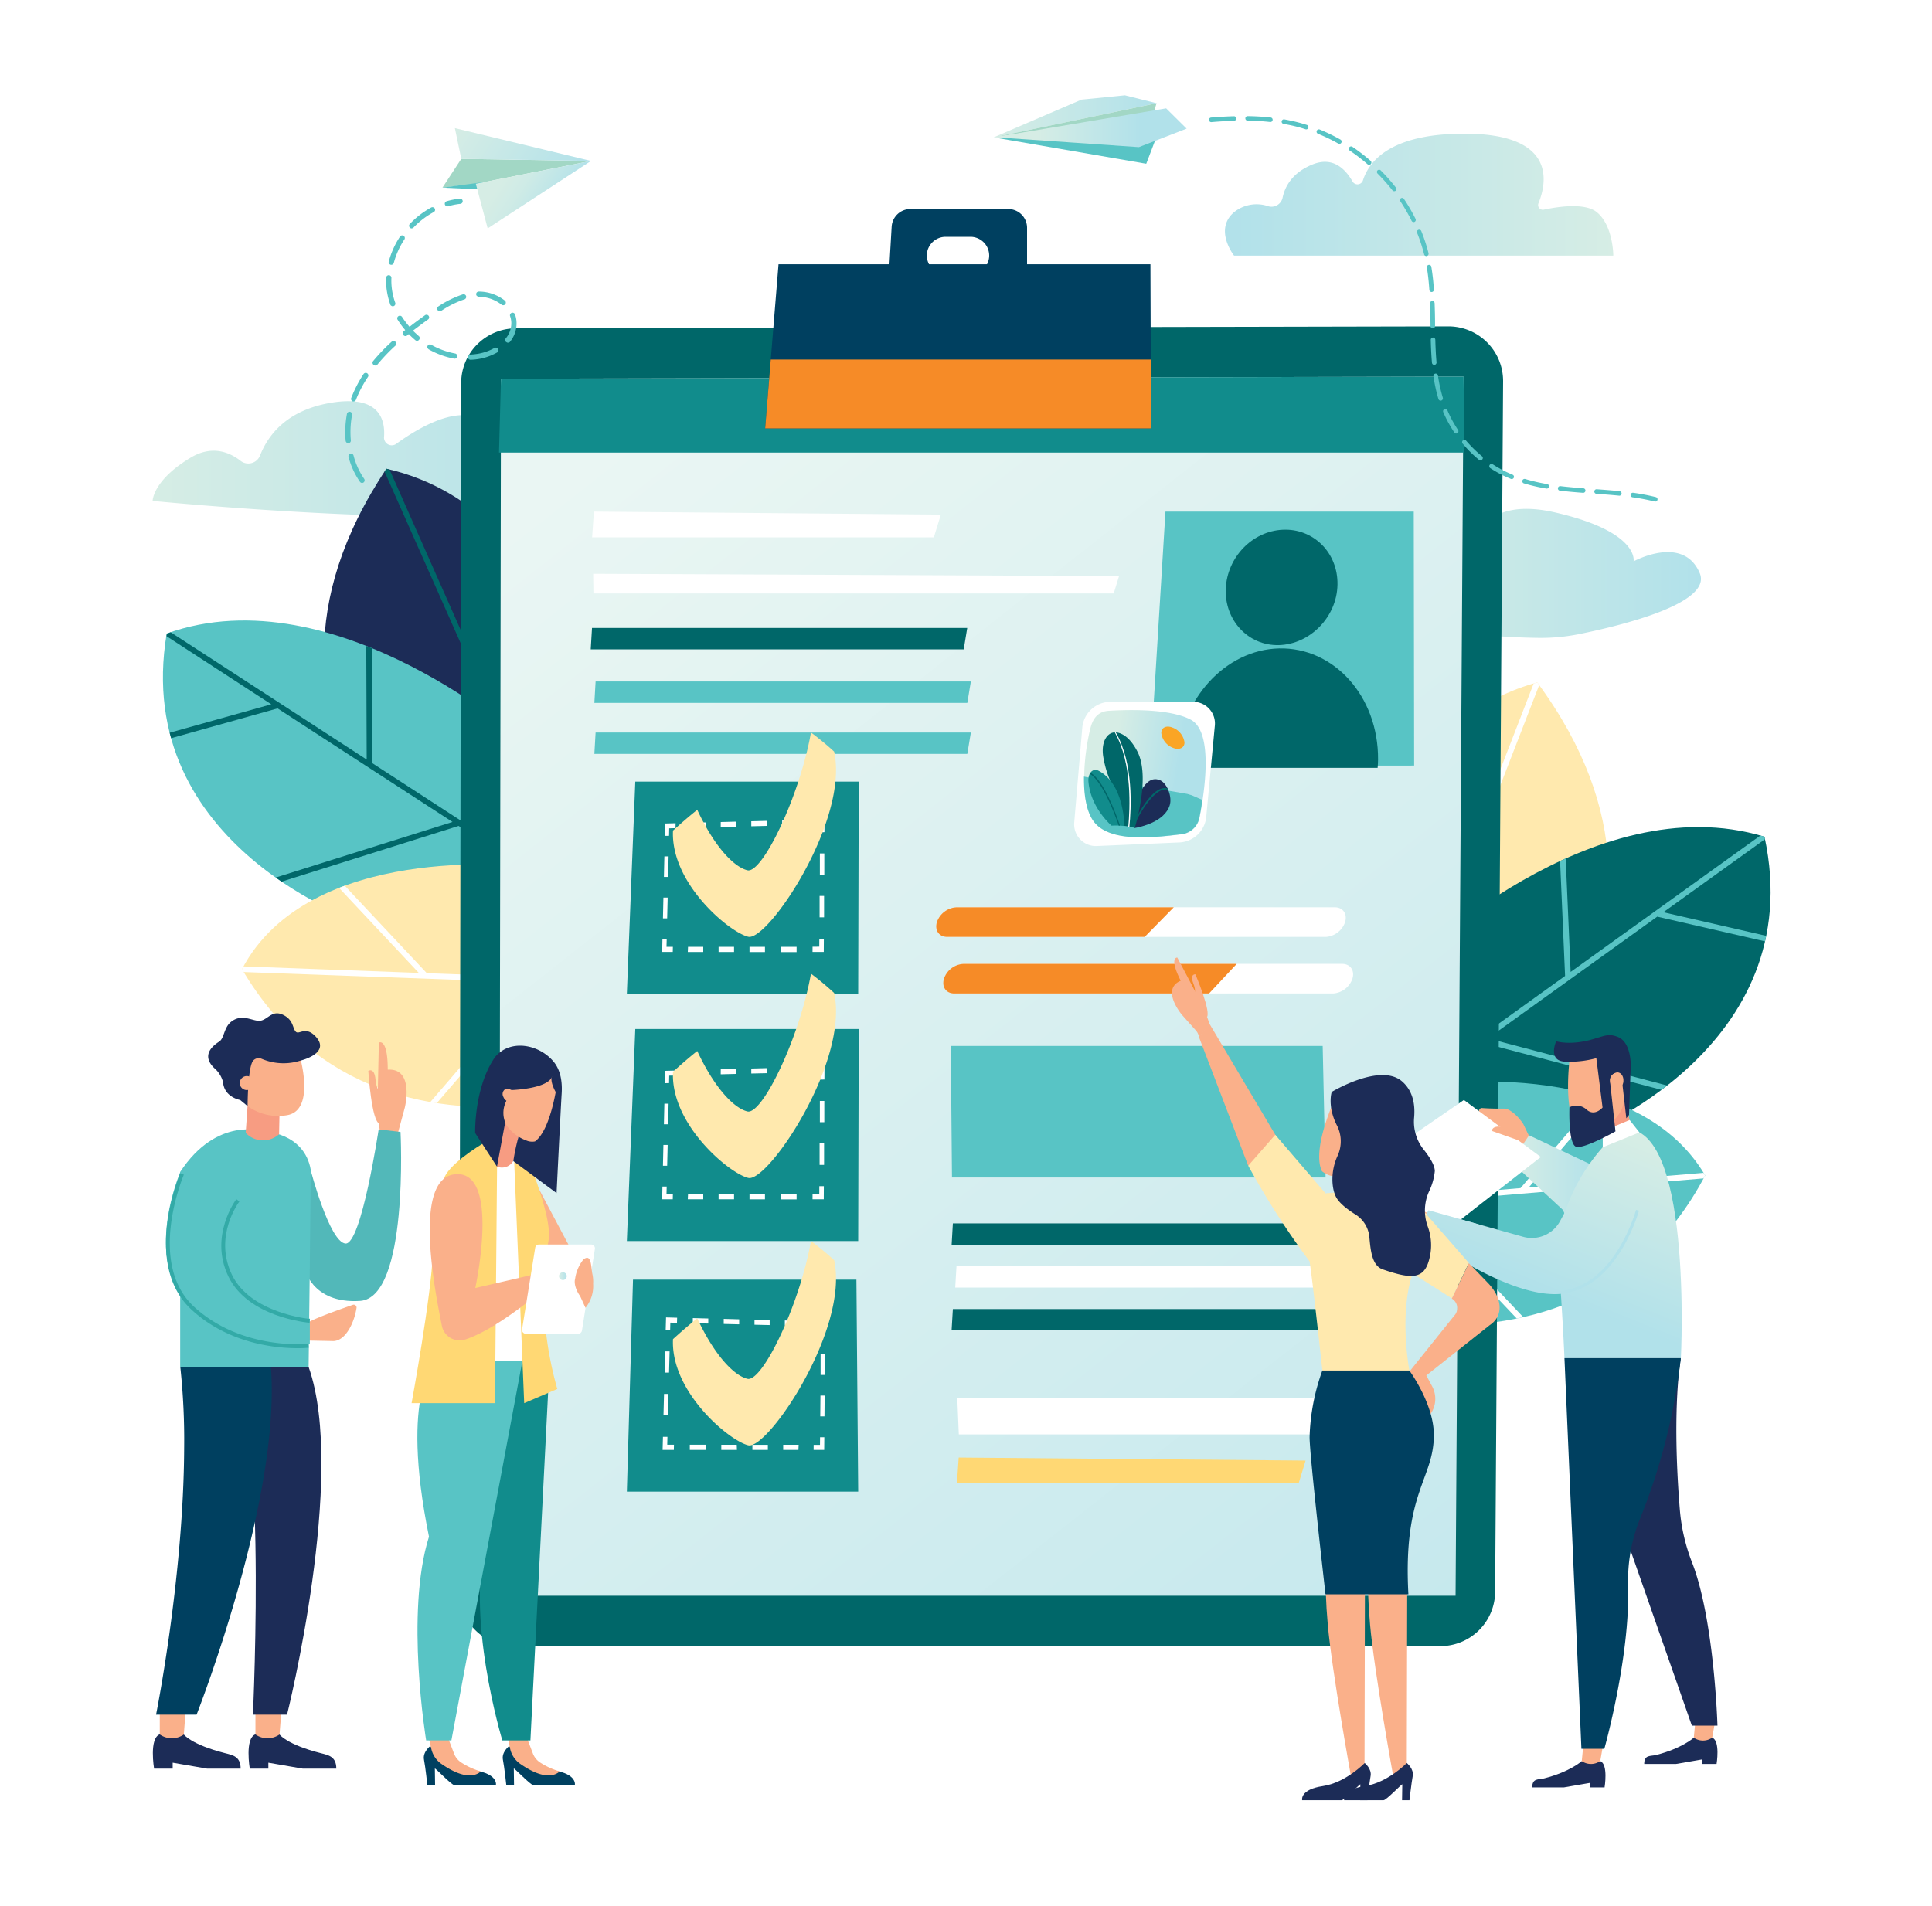 <svg xmlns="http://www.w3.org/2000/svg" xmlns:xlink="http://www.w3.org/1999/xlink" viewBox="0 0 500 493.33"><defs><style>.cls-1{isolation:isolate;}.cls-2{fill:#fff;}.cls-3{fill:url(#_ÂÁ_Ï_ÌÌ_È_ËÂÌÚ_3);}.cls-4{fill:url(#_ÂÁ_Ï_ÌÌ_È_ËÂÌÚ_3-2);}.cls-5{fill:#1c2c57;}.cls-6{fill:#006769;}.cls-7{fill:#58c4c5;}.cls-8{fill:#ffe9ae;}.cls-9{fill:url(#_ÂÁ_Ï_ÌÌ_È_ËÂÌÚ_7);}.cls-10{fill:#118c8c;}.cls-11{fill:none;}.cls-12{fill:#ffd874;}.cls-13{fill:url(#_ÂÁ_Ï_ÌÌ_È_ËÂÌÚ_17);}.cls-14{fill:#faa525;}.cls-15{fill:#f68b27;}.cls-16{fill:#004060;}.cls-17{fill:#fab08a;}.cls-18{fill:#52b8b9;}.cls-19{fill:#f79c82;}.cls-20{fill:#33aaa7;}.cls-21{fill:url(#_ÂÁ_Ï_ÌÌ_È_ËÂÌÚ_3-3);}.cls-22{fill:url(#_ÂÁ_Ï_ÌÌ_È_ËÂÌÚ_3-4);}.cls-23{fill:url(#_ÂÁ_Ï_ÌÌ_È_ËÂÌÚ_3-5);}.cls-24{fill:url(#_ÂÁ_Ï_ÌÌ_È_ËÂÌÚ_3-6);}.cls-25{mix-blend-mode:multiply;}.cls-26{fill:#b1e1ea;}.cls-27{fill:url(#_ÂÁ_Ï_ÌÌ_È_ËÂÌÚ_3-7);}.cls-28{fill:#a2d7c5;}.cls-29{fill:url(#_ÂÁ_Ï_ÌÌ_È_ËÂÌÚ_3-8);}.cls-30{fill:url(#_ÂÁ_Ï_ÌÌ_È_ËÂÌÚ_14);}.cls-31{fill:url(#_ÂÁ_Ï_ÌÌ_È_ËÂÌÚ_3-9);}.cls-32{fill:url(#_ÂÁ_Ï_ÌÌ_È_ËÂÌÚ_17-2);}.cls-33{fill:url(#_ÂÁ_Ï_ÌÌ_È_ËÂÌÚ_3-10);}</style><linearGradient id="_ÂÁ_Ï_ÌÌ_È_ËÂÌÚ_3" x1="357.31" y1="148.4" x2="440.21" y2="148.4" gradientUnits="userSpaceOnUse"><stop offset="0" stop-color="#d6ede5"/><stop offset="1" stop-color="#b1e1ea"/></linearGradient><linearGradient id="_ÂÁ_Ï_ÌÌ_È_ËÂÌÚ_3-2" x1="-31.86" y1="118.8" x2="89.19" y2="118.8" gradientTransform="translate(71.36)" xlink:href="#_ÂÁ_Ï_ÌÌ_È_ËÂÌÚ_3"/><linearGradient id="_ÂÁ_Ï_ÌÌ_È_ËÂÌÚ_7" x1="148.85" y1="121.75" x2="511.51" y2="582.53" gradientUnits="userSpaceOnUse"><stop offset="0" stop-color="#eaf6f3"/><stop offset="1" stop-color="#b1e1ea"/></linearGradient><linearGradient id="_ÂÁ_Ï_ÌÌ_È_ËÂÌÚ_17" x1="39.04" y1="146.28" x2="70.8" y2="146.28" gradientTransform="matrix(1.03, -0.15, -0.15, 0.99, 261.83, 63.58)" gradientUnits="userSpaceOnUse"><stop offset="0.22" stop-color="#d6ede5"/><stop offset="0.76" stop-color="#b1e1ea"/></linearGradient><linearGradient id="_ÂÁ_Ï_ÌÌ_È_ËÂÌÚ_3-3" x1="391.1" y1="305.19" x2="413.97" y2="305.19" xlink:href="#_ÂÁ_Ï_ÌÌ_È_ËÂÌÚ_3"/><linearGradient id="_ÂÁ_Ï_ÌÌ_È_ËÂÌÚ_3-4" x1="433.37" y1="299.18" x2="416.56" y2="341.22" xlink:href="#_ÂÁ_Ï_ÌÌ_È_ËÂÌÚ_3"/><linearGradient id="_ÂÁ_Ï_ÌÌ_È_ËÂÌÚ_3-5" x1="406.5" y1="288.43" x2="389.69" y2="330.48" xlink:href="#_ÂÁ_Ï_ÌÌ_È_ËÂÌÚ_3"/><linearGradient id="_ÂÁ_Ï_ÌÌ_È_ËÂÌÚ_3-6" x1="390.92" y1="282.21" x2="374.11" y2="324.25" xlink:href="#_ÂÁ_Ï_ÌÌ_È_ËÂÌÚ_3"/><linearGradient id="_ÂÁ_Ï_ÌÌ_È_ËÂÌÚ_3-7" x1="223.5" y1="50.39" x2="324.01" y2="50.39" gradientTransform="matrix(-1, 0, 0, 1, 641.02, 0)" xlink:href="#_ÂÁ_Ï_ÌÌ_È_ËÂÌÚ_3"/><linearGradient id="_ÂÁ_Ï_ÌÌ_È_ËÂÌÚ_3-8" x1="62.87" y1="50.18" x2="96.98" y2="50.18" gradientTransform="translate(94.38 -45.96) rotate(33.22)" xlink:href="#_ÂÁ_Ï_ÌÌ_È_ËÂÌÚ_3"/><linearGradient id="_ÂÁ_Ï_ÌÌ_È_ËÂÌÚ_14" x1="75.29" y1="55.84" x2="96.98" y2="55.84" gradientTransform="translate(94.38 -45.96) rotate(33.22)" gradientUnits="userSpaceOnUse"><stop offset="0.24" stop-color="#d6ede5"/><stop offset="0.48" stop-color="#cfebe6"/><stop offset="0.82" stop-color="#bde5e8"/><stop offset="1" stop-color="#b1e1ea"/></linearGradient><linearGradient id="_ÂÁ_Ï_ÌÌ_È_ËÂÌÚ_3-9" x1="257.15" y1="30.12" x2="299.32" y2="30.12" xlink:href="#_ÂÁ_Ï_ÌÌ_È_ËÂÌÚ_3"/><linearGradient id="_ÂÁ_Ï_ÌÌ_È_ËÂÌÚ_17-2" x1="257.42" y1="33.07" x2="307.1" y2="33.07" gradientTransform="matrix(1, 0, 0, 1, 0, 0)" xlink:href="#_ÂÁ_Ï_ÌÌ_È_ËÂÌÚ_17"/><linearGradient id="_ÂÁ_Ï_ÌÌ_È_ËÂÌÚ_3-10" x1="652.07" y1="330.35" x2="654.13" y2="330.35" gradientTransform="translate(-507.4)" xlink:href="#_ÂÁ_Ï_ÌÌ_È_ËÂÌÚ_3"/></defs><g class="cls-1"><g id="_ÎÓÈ_1" data-name="—ÎÓÈ_1"><rect class="cls-2" width="500" height="493.33"/><path class="cls-3" d="M357.51,150.13c-3,13.14,28,14.83,40.73,15a50.41,50.41,0,0,0,10.54-1c10.79-2.19,34.43-7.94,31.11-15.76-4.27-10.09-17.12-3.05-17.12-3.05s1.61-7.62-20.25-12.65-21.77,11.73-21.77,11.73S361.31,133.62,357.51,150.13Z"/><path class="cls-4" d="M39.5,129.67s85.91,8.51,113.94.92c5.34-1.45,8.58-7.31,6.44-12.4-1.14-2.71-3.7-5-9.38-6.61-6.61-1.86-12.36,1.46-16,4.56a2.79,2.79,0,0,1-4.46-1.4c-.78-2.48-2.65-5.16-6.91-6.71-6.3-2.29-15.23,3-20.49,6.8A2,2,0,0,1,99.4,113c.3-4.73-1.55-10.7-13.53-8.77S69.23,113,67.3,117.91a3.25,3.25,0,0,1-5,1.41c-2.93-2.3-7.45-4.14-12.93-.87C39.5,124.35,39.5,129.67,39.5,129.67Z"/><path class="cls-5" d="M158.44,197.55S147.54,132,100,121.34c-46.5,69.74,22.2,115.29,22.2,115.29Z"/><path class="cls-6" d="M100,121.34l-.48.73,31.75,71.62L84.59,179.27c.08.54.16,1.08.25,1.61l47.21,14.58,9.16,20.67,1.08-1.16L124,173.77h0l15.16-23.93c-.3-.43-.6-.87-.91-1.3l-15,23.62-22.43-50.6-.89-.22Z"/><path class="cls-7" d="M136.42,192.56S87.06,148.29,43.14,164C33.86,219.37,94,239.09,94,239.09l57.81-4.48Z"/><path class="cls-6" d="M94.79,167.22l.11,29.4L44.18,163.68l-1,.35c0,.22-.07.43-.1.65L70.2,182.32l-26.3,7.36c.06.26.13.5.2.75l.19.66,27.55-7.71,45.27,29.4L71.35,227.17l1.52,1.06,45.82-14.42,32.15,20.88,1-.08-.5-1.35L96.37,197.57l-.12-29.77Z"/><path class="cls-8" d="M134.89,224.25s-55-6.27-72.27,26.63c38.52,65.4,124.42,21,124.42,21Z"/><path class="cls-2" d="M62.62,250.88l.45.75,74.9,2.73-26.61,30.93,1.68.27,26.8-31.13,29.25,1.07L167.42,254l-56.95-2.07L89.23,229.29l-1.48.56,20.64,22L63,250.17l-.39.71Z"/><path class="cls-8" d="M343.05,255.54s7.79-66,54.78-78.89c49.75,67.46-16.72,116.21-16.72,116.21Z"/><path class="cls-2" d="M397.83,176.65l.51.71L370,250.4,416,233.79c0,.54-.11,1.08-.18,1.61l-46.46,16.81-8.18,21.07L360,272.17l16.29-42h0L360,207l.84-1.34,16.07,22.89,20-51.61.89-.26Z"/><path class="cls-6" d="M364.82,249.51S412,203,456.65,216.6C468.53,271.44,409.38,294,409.38,294l-57.95-1.73Z"/><path class="cls-7" d="M405.2,222.23l1.28,29.37,49.1-35.3,1.07.3.12.65-26.3,18.9,26.63,6.11c-.06.26-.11.51-.17.76l-.15.67-27.89-6.4L385.07,268.8,431.45,281c-.49.38-1,.76-1.47,1.12L383.53,269.9l-31.12,22.37-1,0,.43-1.38,53.2-38.25-1.29-29.74Z"/><path class="cls-7" d="M367.84,281.09s54.63-8.86,73.46,23.19C405.92,371.43,318,331.16,318,331.16Z"/><path class="cls-2" d="M441.3,304.28l-.42.77-74.68,6.27,28,29.63-1.67.36-28.24-29.83-29.17,2.45,1.59-1.6,56.8-4.77L413.69,284l1.51.49-19.58,22.92,45.25-3.8c.14.23.29.46.43.7Z"/><path class="cls-6" d="M119.35,99.13l-.5,312.81A14.16,14.16,0,0,0,133,426.12H372.78a14.16,14.16,0,0,0,14.16-14.06L389,98.74A14.15,14.15,0,0,0,374.8,84.49L133.48,85A14.17,14.17,0,0,0,119.35,99.13Z"/><polygon class="cls-9" points="129.65 98.03 129.14 413.08 376.7 413.08 378.77 97.5 129.65 98.03"/><polygon class="cls-10" points="129.65 98.03 129.14 117.16 378.94 117.16 378.77 97.5 129.65 98.03"/><line class="cls-11" x1="144.8" y1="102.3" x2="144.8" y2="102.3"/><line class="cls-11" x1="141.65" y1="112.54" x2="143.23" y2="112.54"/><polygon class="cls-2" points="153.7 132.44 153.24 139.1 241.68 139.1 243.49 133.22 153.7 132.44"/><polygon class="cls-12" points="248.11 377.31 247.65 383.97 336.09 383.97 337.89 378.09 248.11 377.31"/><polygon class="cls-2" points="153.51 148.54 153.58 153.62 288.23 153.62 289.61 149.13 153.51 148.54"/><polygon class="cls-7" points="246.06 270.76 246.37 304.81 343.06 304.81 342.31 270.76 246.06 270.76"/><polygon class="cls-6" points="246.6 316.69 343.72 316.69 342.81 322.23 246.28 322.23 246.6 316.69"/><polygon class="cls-2" points="247.54 327.77 344.65 327.77 343.74 333.31 247.21 333.31 247.54 327.77"/><polygon class="cls-6" points="153.21 162.56 250.32 162.56 249.41 168.1 152.88 168.1 153.21 162.56"/><polygon class="cls-7" points="154.14 176.41 251.26 176.41 250.34 181.96 153.82 181.96 154.14 176.41"/><polygon class="cls-7" points="154.14 189.62 251.26 189.62 250.34 195.16 153.82 195.16 154.14 189.62"/><polygon class="cls-6" points="246.6 338.86 343.71 338.86 342.8 344.4 246.27 344.4 246.6 338.86"/><polygon class="cls-10" points="222.24 266.37 222.1 321.26 162.23 321.26 164.41 266.37 222.24 266.37"/><polygon class="cls-2" points="171.37 310.45 174.11 310.45 174.14 309.13 172.49 309.14 172.54 307.16 171.44 307.16 171.37 310.45"/><path class="cls-2" d="M178.06,309.13H182l0,1.32H178Zm7.91,0h4l0,1.33h-4Zm8,0h4l0,1.34h-4Zm8.1,0h4.09v1.35h-4.09Z"/><polygon class="cls-2" points="210.28 310.45 213.19 310.45 213.21 307.06 212.04 307.06 212.03 309.1 210.29 309.1 210.28 310.45"/><path class="cls-2" d="M212.11,296h1.16l0,5.55h-1.16Zm.07-11,1.15,0,0,5.5h-1.15Z"/><polygon class="cls-2" points="212.21 279.48 213.36 279.45 213.38 276.15 210.51 276.22 210.5 277.54 212.22 277.5 212.21 279.48"/><path class="cls-2" d="M178.72,277l3.89-.1,0,1.29-3.9.1Zm7.81-.2,3.93-.1,0,1.3-3.94.1Zm7.9-.2,4-.1v1.31l-4,.09Zm8-.2,4-.11v1.32l-4,.1Z"/><polygon class="cls-2" points="172.07 280.4 173.15 280.38 173.19 278.45 174.82 278.41 174.85 277.13 172.14 277.2 172.07 280.4"/><path class="cls-2" d="M171.69,296.39l1.1,0-.13,5.38h-1.09Zm.25-10.68,1.09,0-.12,5.33h-1.09Z"/><polygon class="cls-10" points="222.24 202.34 222.1 257.23 162.23 257.23 164.41 202.34 222.24 202.34"/><polygon class="cls-2" points="171.37 246.43 174.11 246.43 174.14 245.11 172.49 245.11 172.54 243.14 171.44 243.14 171.37 246.43"/><path class="cls-2" d="M178.06,245.11H182l0,1.33H178Zm7.91,0h4l0,1.33h-4Zm8,0h4l0,1.34h-4Zm8.1,0h4.09v1.35h-4.09Z"/><polygon class="cls-2" points="210.28 246.43 213.19 246.43 213.21 243.04 212.04 243.04 212.03 245.07 210.29 245.08 210.28 246.43"/><path class="cls-2" d="M212.11,231.93h1.16l0,5.54h-1.16Zm.07-11,1.15,0,0,5.5h-1.15Z"/><polygon class="cls-2" points="212.21 215.46 213.36 215.43 213.38 212.13 210.51 212.2 210.5 213.52 212.22 213.47 212.21 215.46"/><path class="cls-2" d="M178.72,213l3.89-.1,0,1.29-3.9.1Zm7.81-.2,3.93-.1,0,1.3-3.94.09Zm7.9-.2,4-.1v1.3l-4,.1Zm8-.21,4-.1v1.32l-4,.1Z"/><polygon class="cls-2" points="172.07 216.38 173.15 216.36 173.19 214.43 174.82 214.39 174.85 213.11 172.14 213.18 172.07 216.38"/><path class="cls-2" d="M171.69,232.36h1.1l-.13,5.38h-1.09Zm.25-10.67,1.09,0-.12,5.33h-1.09Z"/><path class="cls-8" d="M215.88,194.57a75.76,75.76,0,0,0-6-4.95c-3,16.74-12.61,36.55-16.43,35.67-3.32-.77-8.38-5.75-13-15.65-2.18,1.72-4.33,3.61-6.28,5.38-.65,13.68,14.64,26.36,19.49,27.48C198.71,243.67,219.8,212.41,215.88,194.57Z"/><path class="cls-8" d="M215.88,257.05a75.76,75.76,0,0,0-6-5c-3,16.74-12.61,36.55-16.43,35.67-3.32-.77-8.38-5.76-13-15.65-2.18,1.72-4.33,3.61-6.28,5.38-.65,13.68,14.64,26.36,19.49,27.48C198.71,306.15,219.8,274.89,215.88,257.05Z"/><polygon class="cls-10" points="163.82 331.25 162.23 386.14 222.1 386.14 221.64 331.25 163.82 331.25"/><polygon class="cls-2" points="213.3 375.34 210.56 375.34 210.57 374.02 212.21 374.02 212.23 372.05 213.33 372.05 213.3 375.34"/><path class="cls-2" d="M206.63,375.34h-3.94V374h4Zm-7.91,0h-4l0-1.33h4Zm-8,0h-4.05l0-1.34h4Zm-8.11,0h-4.09l0-1.35h4.09Z"/><polygon class="cls-2" points="174.39 375.34 171.48 375.34 171.57 371.94 172.73 371.95 172.68 373.98 174.42 373.99 174.39 375.34"/><path class="cls-2" d="M172.87,366.38h-1.16l.14-5.54H173Zm.28-11.06H172l.14-5.5,1.15,0Z"/><polygon class="cls-2" points="173.43 344.37 172.28 344.34 172.37 341.03 175.24 341.11 175.2 342.43 173.48 342.38 173.43 344.37"/><path class="cls-2" d="M207,343.2l-3.89-.09,0-1.29,3.88.1Zm-7.81-.19-3.93-.09,0-1.3,3.93.1Zm-7.89-.19-4-.1,0-1.31,4,.11Zm-8-.2-4-.09,0-1.32,4,.1Z"/><polygon class="cls-2" points="213.55 345.29 212.47 345.27 212.48 343.34 210.86 343.3 210.87 342.01 213.57 342.08 213.55 345.29"/><path class="cls-2" d="M213.37,366.65h-1.09l.05-5.38h1.09Zm.09-10.73h-1.09l0-5.34,1.08,0Z"/><polygon class="cls-2" points="247.74 361.82 248.14 371.32 347.69 371.32 347.87 361.82 247.74 361.82"/><polygon class="cls-7" points="301.62 132.44 297.58 198.21 365.98 198.18 365.88 132.44 301.62 132.44"/><path class="cls-6" d="M356.53,198.78c.05-.71.11-1.43.11-2.15.12-16.43-11.48-29.11-25.62-28.77-13.84.33-25.54,13.06-26.41,28.85,0,.7,0,1.39,0,2.07Z"/><path class="cls-6" d="M346.14,151.34c.14-8.27-6.23-14.58-14.15-14.21s-14.4,7.14-14.76,15.25S323,167.22,331,167,346,159.75,346.14,151.34Z"/><path class="cls-2" d="M305.33,218.08,284.1,219a5.63,5.63,0,0,1-6.09-6.12l2.1-24.69a7.35,7.35,0,0,1,7.23-6.51h21.38a5.61,5.61,0,0,1,5.67,6.27l-2.24,23.75A7.33,7.33,0,0,1,305.33,218.08Z"/><path class="cls-13" d="M287,184c-2.87.16-4.17,2-4.81,4.54-1.54,6.09-3,18.55.8,24,4.06,5.75,15.77,4.28,22.57,3.47a5.35,5.35,0,0,0,4.91-4.48c1.42-7.4,3.51-22.25-2.38-25.27C302.82,183.54,292.79,183.65,287,184Z"/><path class="cls-7" d="M309.19,206.2l-.73-.32-1.2-.36c-6.88-1.19-13.75-2.38-20.61-3.41q-3.09-.45-6.12-1.08c-.06,4.46.54,8.83,2.41,11.47,4.06,5.75,15.77,4.28,22.57,3.47a5.35,5.35,0,0,0,4.91-4.48c.25-1.27.51-2.78.76-4.42Z"/><path class="cls-5" d="M293.72,214.34c1.39-.24,7.65-1.56,9-5.87.69-2.19-.66-5.66-2.44-6.47-5.44-2.46-7.57,11.05-7.57,11.05l.66,1.21Z"/><path class="cls-6" d="M293.19,214.22c1.28-2.7,5.45-10.75,9.11-9.79l-.16-.37c-3.94-1-8.17,7.63-9.29,10.09Z"/><path class="cls-6" d="M287.17,201.78a63.52,63.52,0,0,1,3.67,12,23,23,0,0,1,2.86.52c1.21-4.28,3.52-14.21.66-19.75-1.64-3.17-3.39-4.42-4.85-4.84-2.67-.78-4.65,2-4,6.14A28,28,0,0,0,287.17,201.78Z"/><path class="cls-10" d="M287.66,213.74a18.16,18.16,0,0,1,3.36.1c-.16-3.5-1.12-11.38-6.7-14.32-1.49-.78-2.83.61-2.63,2.87C282.2,208,285.84,212.06,287.66,213.74Z"/><path class="cls-2" d="M292,214l.28,0c.48-4.63,1.14-16.34-3.51-24.4h-.26C293.09,197.64,292.42,209.46,292,214Z"/><path class="cls-6" d="M289.54,213.72h.3c-1.14-3.38-4.21-11.68-7.63-13.72l-.18.3C285.26,202.23,288.34,210.28,289.54,213.72Z"/><path class="cls-14" d="M300.54,189.74a4.74,4.74,0,0,0,3,3.84c1.69.68,3.05,0,3-1.43a4.78,4.78,0,0,0-3.06-3.79C301.89,187.7,300.54,188.31,300.54,189.74Z"/><path class="cls-2" d="M343.11,242.54h-98c-2.11,0-3.3-1.73-2.66-3.84h0a5.68,5.68,0,0,1,5-3.83h98c2.11,0,3.3,1.73,2.66,3.83h0A5.67,5.67,0,0,1,343.11,242.54Z"/><path class="cls-15" d="M303.77,234.87H247.46a5.68,5.68,0,0,0-5,3.83c-.64,2.11.55,3.84,2.66,3.84h51.12Z"/><path class="cls-2" d="M345,257.18h-98c-2.11,0-3.3-1.73-2.65-3.84h0a5.64,5.64,0,0,1,5-3.83h98c2.11,0,3.31,1.72,2.66,3.83h0A5.67,5.67,0,0,1,345,257.18Z"/><path class="cls-15" d="M320.07,249.51H249.3a5.64,5.64,0,0,0-5,3.83c-.65,2.11.54,3.84,2.65,3.84h65.95Z"/><polygon class="cls-16" points="201.48 68.41 198.02 110.91 297.87 110.91 297.73 68.41 201.48 68.41"/><polygon class="cls-15" points="199.47 93.08 198.02 110.91 297.87 110.91 297.81 93.08 199.47 93.08"/><path class="cls-16" d="M260.92,54.11h-25.3a4.86,4.86,0,0,0-4.86,4.58l-.68,11.55a4.87,4.87,0,0,0,4.86,5.16h26a4.86,4.86,0,0,0,4.86-4.88l0-11.56A4.87,4.87,0,0,0,260.92,54.11ZM239.87,65.88h0a4.87,4.87,0,0,1,4.86-4.58h6.44A4.86,4.86,0,0,1,256,66.16h0A4.86,4.86,0,0,1,251.17,71h-6.44A4.87,4.87,0,0,1,239.87,65.88Z"/><path class="cls-8" d="M215.88,326.21a75.76,75.76,0,0,0-6-4.95c-3,16.74-12.61,36.55-16.43,35.67-3.32-.77-8.38-5.76-13-15.66-2.18,1.73-4.33,3.62-6.28,5.39-.65,13.68,14.64,26.36,19.49,27.48C198.71,375.31,219.8,344.05,215.88,326.21Z"/><path class="cls-17" d="M97.78,282.53a6.35,6.35,0,0,0-.27,4.54l.83,5.89,1,.69,3.77,1.55a4,4,0,0,1,0-2.36l1.65-6.1s2.58-10.28-4.41-9.84c0-8.38-2.3-7-2.3-7l-.16,7.24Z"/><path class="cls-18" d="M80.4,302.91s4.88,18.63,9,19S98,292.35,98,292.35l5.66.68s2.2,42.94-10.5,43.73S78.72,328,78.72,328Z"/><path class="cls-7" d="M79.87,353.86H46.63V303.38C56.13,288.89,68,292.84,68,292.84s10.76.19,12.44,10.07C80.4,310.05,79.87,353.86,79.87,353.86Z"/><path class="cls-19" d="M64.08,286.14l-.49,7.13.23.23a6.19,6.19,0,0,0,8.41.11h0l.11-5.37Z"/><path class="cls-17" d="M61.47,271.23l.6,11.79a1.84,1.84,0,0,1,1.64,2.32,2.35,2.35,0,0,1,.2.87,13.52,13.52,0,0,0,10.51,2.45c7.46-1.43,3-15.86,3-15.86Z"/><path class="cls-5" d="M57.72,280.09a7.25,7.25,0,0,0-1.9-3.27c-4.22-3.66-.44-6.32.9-7.18s1.19-3.65,3.11-5.15c2.94-2.3,5.76.08,7.64-.27s3-2.84,5.77-1.52,2.43,3.47,3.31,4.37,2.48-1.59,5.15,1.26c4,4.35-3.9,6.21-3.9,6.21a14.4,14.4,0,0,1-10.1-.46,1.9,1.9,0,0,0-2.23.54c-1.38,1.88-1.39,11.72-1.39,11.72l-1.92-1.59S58,284.05,57.72,280.09Z"/><path class="cls-17" d="M62.19,281.05a1.81,1.81,0,1,0,1-2.36A1.81,1.81,0,0,0,62.19,281.05Z"/><path class="cls-5" d="M72.34,449s1.87,2.6,10.7,4.84c1.94.5,4,.84,4,4H78.36l-8.91-1.54v1.54H64.64s-1.34-7.87,1.47-8.88Z"/><path class="cls-17" d="M72.79,443.39,72.34,449h0a5.44,5.44,0,0,1-5.9.2l-.33-.2v-5.65Z"/><path class="cls-5" d="M47.58,449s1.87,2.6,10.7,4.84c1.94.5,4,.84,4,4H53.6l-8.91-1.54v1.54H39.88s-1.34-7.87,1.47-8.88Z"/><path class="cls-17" d="M48,443.39,47.58,449h0a5.44,5.44,0,0,1-5.9.2l-.33-.2v-5.65Z"/><path class="cls-7" d="M58.78,329.5c-5-10.43,2-19.45,2-19.45l-14.11-6.67s-10,23,2.74,34.74,30,9.75,30,9.75v-6.63S63.77,339.93,58.78,329.5Z"/><path class="cls-17" d="M78.35,347l8,.16c3.23-.17,5.38-5,5.92-8.58a.73.73,0,0,0-1-.79c-2.7.94-9.64,3.39-11.44,4.51Z"/><path class="cls-5" d="M79.87,353.86c9.91,28-5.58,90-5.58,90H65.46s4.16-87.88-7.33-90Z"/><path class="cls-7" d="M57,322.54a17.78,17.78,0,0,0,1.78,7c5,10.43,21.4,11.81,21.4,11.81V348s-18.06,1.87-30.78-9.88c-4.6-4.26-6.22-10-6.43-15.58Z"/><path class="cls-17" d="M99.31,283.41s-1.84-.55-2.12-3.89-1.87-2.31-1.87-2.31.82,13.19,2.92,13.68S99.31,283.41,99.31,283.41Z"/><path class="cls-16" d="M70.1,353.86c2.69,34.32-19.22,90-19.22,90H40.39s7.13-35.58,7.27-69a175.88,175.88,0,0,0-1-21Z"/><path class="cls-20" d="M80.1,342.42c-.65-.06-15.94-1.47-21-12s2-19.88,2.06-20l.79.61c-.07.09-6.74,8.91-1.94,18.93s20,11.45,20.18,11.46Z"/><path class="cls-20" d="M77,349c-5.52,0-17.84-1.1-27.46-10-12.83-11.85-3-35.07-2.87-35.3l.91.39c-.09.23-9.67,22.81,2.63,34.17s29.4,9.64,29.57,9.62l.12,1A27.38,27.38,0,0,1,77,349Z"/><polygon class="cls-19" points="414.79 289.06 415.46 297.53 423.78 297.89 420.43 284.75 414.79 289.06"/><path class="cls-17" d="M391.39,295.62c-.13-.39-.72-1.71-3-3.51-2.09-1.61-7.41-3.69-5.1-5.29,2.85.23,6.22.16,6.22.16,1.71.31,3.72,2.44,4.72,4l2.48,5.17s-1.14,2.54-1.17,2.67l-1.19-.22A13.76,13.76,0,0,0,391.39,295.62Z"/><path class="cls-17" d="M391.26,294.17a1.91,1.91,0,0,0-.07-.43,10.8,10.8,0,0,0,1.1.16c1.18.72,2.38,1.4,3.56,2.1-.5.62-1.21,1.5-1.25,1.57L386,294.49s-.1-1.18,1.82-1.14A9.09,9.09,0,0,1,391.26,294.17Z"/><polygon class="cls-21" points="404.45 313.19 391.1 300.78 395.71 293.89 413.98 302.52 406.02 316.49 404.45 313.19"/><path class="cls-22" d="M419.28,292.48c19-4,15.73,59.1,15.73,59.1H404.88s-.43-11-1.53-24.89C402.42,314.88,409,301.55,419.28,292.48Z"/><path class="cls-5" d="M409.36,455.89s-3,2.75-9.73,4.47c-1.49.38-3.09-.12-3.09,2.33h8.21l6.82-1.18v1.18h3.69s1-6-1.12-6.8Z"/><path class="cls-17" d="M409.78,451.56l-.42,4.33h0a4.18,4.18,0,0,0,4.52.15l.26-.15.76-4.33Z"/><path class="cls-17" d="M366.66,312.23c-.41,0-1.83-.31-4.1-2.18-2-1.67-5.25-6.39-6.29-3.78.86,2.72,1.54,6,1.54,6,.68,1.6,3.2,3.07,4.95,3.7l5.6,1.26s2.22-1.68,2.34-1.74l-.49-1.11A13.46,13.46,0,0,1,366.66,312.23Z"/><path class="cls-17" d="M365.21,312.44a2,2,0,0,1-.42,0c.15.34.28.69.4,1,1,1,1.89,2,2.84,3,.49-.62,1.18-1.5,1.24-1.56l-4.92-7.75s-1.18.17-.71,2A9.11,9.11,0,0,0,365.21,312.44Z"/><path class="cls-5" d="M438.35,449.83s-3,2.75-9.73,4.47c-1.49.38-3.1-.13-3.1,2.33h8.21l6.83-1.18v1.18h3.69s1-6-1.13-6.8Z"/><path class="cls-17" d="M438.77,445.49l-.42,4.34h0a4.18,4.18,0,0,0,4.52.15l.25-.15.77-4.34Z"/><path class="cls-5" d="M435,351.58s-2.42,12.77-.26,39.21a48.44,48.44,0,0,0,3.14,13.62c5.81,14.86,6.6,42.3,6.6,42.3h-6.63l-23.39-66.88Z"/><path class="cls-23" d="M423.78,313.29s-5.21,19.4-19.33,21.19S367.1,318.4,367.1,318.4l2.56-5.11,24.51,6.87a8.31,8.31,0,0,0,9.54-4l7.38-13.6Z"/><path class="cls-16" d="M404.88,351.58l4.39,101.13h5.93s6.66-23.57,6.16-42.16a42.94,42.94,0,0,1,3-17.22A159,159,0,0,0,435,351.58Z"/><polygon class="cls-2" points="353.06 302.52 374.38 318.56 398.76 299.51 378.85 284.75 353.06 302.52"/><path class="cls-24" d="M381.39,322.57a15.34,15.34,0,0,1,1.29-5.63l-13-3.65-2.56,5.11A122.26,122.26,0,0,0,382,327.93,18.86,18.86,0,0,1,381.39,322.57Z"/><g class="cls-25"><path class="cls-26" d="M423.41,313.19c-.05.19-5.31,19.18-19,20.91-12.77,1.62-33.46-13.32-36.64-15.69-.16.2-.32.4-.49.59,3.06,2.3,21.84,16,35.09,16a16.62,16.62,0,0,0,2.14-.13c14.21-1.8,19.6-21.27,19.65-21.47Z"/></g><path class="cls-17" d="M363,316.06l4.59,1a15.05,15.05,0,0,1,1.67-3.12,14,14,0,0,1-2.63-1.75c-.41,0-1.82-.31-4.08-2.17a18.56,18.56,0,0,1,.51,5.06C363.08,315.43,363.06,315.75,363,316.06Z"/><path class="cls-17" d="M369,314.46l-4.63-7.28s-1.18.17-.71,2a9.11,9.11,0,0,0,1.57,3.22,2,2,0,0,1-.42,0c.15.34.28.69.4,1,.92.95,1.82,1.92,2.73,2.88A14.89,14.89,0,0,1,369,314.46Z"/><path class="cls-17" d="M389.92,291.45h-.16a6.82,6.82,0,0,1,1.8,2.44,14.88,14.88,0,0,1,1.53,1.33,12.41,12.41,0,0,1,.23-1.38A15.59,15.59,0,0,1,389.92,291.45Z"/><path class="cls-17" d="M390.75,292.17a9,9,0,0,0-2.81-.54c-1.92,0-1.82,1.14-1.82,1.14l7,2.47c.06-.47.14-.94.23-1.4A15.42,15.42,0,0,1,390.75,292.17Z"/><polygon class="cls-2" points="414.79 296.99 414.79 292.82 421.75 289.93 424.28 293.14 414.79 296.99"/><path class="cls-17" d="M411,292.39a4.66,4.66,0,0,1-2.88-.43c-3.92-5-1.66-19.78-1.66-19.78l12.39.87,1.43,9.6a8.14,8.14,0,0,1-2.32,7h0A13.08,13.08,0,0,1,411,292.39Z"/><path class="cls-5" d="M413.13,273.92a26.07,26.07,0,0,1-8.28.89c-4.33-.29-2.12-5.27-2.12-5.27s3.3,1.1,8.8-.33c3.71-1,4.64-1.8,7.19-.77,3.48,1.39,3.32,7.41,3.32,7.41l-.45,12.75-.7.89s-.95-8.26-1.23-10.8c-.83-1.08-1.6-1-2.16-.65a1.93,1.93,0,0,0-.83,1.84l1.41,13s-7.91,4.48-10.1,4-1.81-10.23-1.81-10.23a3.9,3.9,0,0,1,4.44.59c2.09,1.89,4.13-.53,4.13-.53Z"/><path class="cls-17" d="M418.52,277.6a2.12,2.12,0,0,0-1.79,2.21c-.05,1.2.68,2.15,1.62,2.13a2.15,2.15,0,0,0,1.79-2.21C420.18,278.53,419.46,277.58,418.52,277.6Z"/><path class="cls-27" d="M417.52,66.18H319.38s-5.32-6.73,0-11.26a9.31,9.31,0,0,1,8.93-1.51,2.94,2.94,0,0,0,3.64-2.3c.59-2.76,2.43-6.39,7.71-8.53s8.49,1.11,10.39,4.42a1.48,1.48,0,0,0,2.67-.28c1.65-5.21,7.39-12.12,26.25-12.12,24,0,21.33,12.75,19.19,18a1.22,1.22,0,0,0,1.38,1.67c3.7-.79,10.57-1.82,13.65.6C417.52,58.32,417.52,66.18,417.52,66.18Z"/><polygon class="cls-28" points="119.38 41.12 114.51 48.57 123.14 47.57 152.94 41.66 119.38 41.12"/><polygon class="cls-7" points="114.51 48.57 128.91 49.25 125.6 47.08 114.51 48.57"/><polygon class="cls-29" points="119.38 41.12 117.72 33.17 152.94 41.66 119.38 41.12"/><polygon class="cls-30" points="152.94 41.66 123.14 47.57 126.21 59.12 152.94 41.66"/><path class="cls-7" d="M115.26,53.16a.56.56,0,0,1-.12-.23.67.67,0,0,1,.46-.84,19.57,19.57,0,0,1,3.44-.68.68.68,0,0,1,.14,1.35,17.76,17.76,0,0,0-3.2.63A.67.67,0,0,1,115.26,53.16Z"/><path class="cls-7" d="M93.12,124.67s0,0,0,0a20.23,20.23,0,0,1-2.92-6.4.67.67,0,1,1,1.3-.35,19,19,0,0,0,2.73,6,.7.7,0,0,1-.17,1A.68.68,0,0,1,93.12,124.67Zm-3.53-10.23a.64.64,0,0,1-.14-.36,25.58,25.58,0,0,1,.35-7,.68.68,0,0,1,1.33.25A24.09,24.09,0,0,0,90.8,114a.68.68,0,0,1-.62.74A.7.7,0,0,1,89.59,114.44ZM91,103.69a.68.68,0,0,1-.1-.66l.12-.31a32.79,32.79,0,0,1,3.07-5.89.68.68,0,0,1,.94-.19.67.67,0,0,1,.2.93,30.81,30.81,0,0,0-3,5.65l-.11.28a.69.69,0,0,1-.88.4A.75.75,0,0,1,91,103.69Zm5.56-9.36a.69.69,0,0,1,0-.85,50.45,50.45,0,0,1,4.78-5,.68.68,0,0,1,1,0,.7.7,0,0,1,0,1,47.72,47.72,0,0,0-4.65,4.88.69.69,0,0,1-1,.09Zm7.82-7.64a.68.68,0,0,1,.1-.94l.39-.31a22,22,0,0,1-2-2.74.68.68,0,0,1,1.15-.71A21,21,0,0,0,106,84.6c1.24-1,2.57-1.95,4-3a.68.68,0,0,1,.94.17.67.67,0,0,1-.16.94c-1.42,1-2.71,2-3.91,2.89.48.48,1,.94,1.49,1.38a.67.67,0,0,1,.08,1,.66.66,0,0,1-.95.08,22.76,22.76,0,0,1-1.69-1.57l-.44.36a.68.68,0,0,1-.95-.1Zm-3.24-7.61a.72.72,0,0,1-.11-.19,19.46,19.46,0,0,1-1-4.26,20.4,20.4,0,0,1-.09-2.71.68.68,0,0,1,1.36,0,16.29,16.29,0,0,0,.08,2.52,17.17,17.17,0,0,0,.91,3.94.69.69,0,0,1-.41.87A.68.68,0,0,1,101.18,79.08Zm9.6,11.18a.68.68,0,0,1-.06-.76.67.67,0,0,1,.92-.25,19.63,19.63,0,0,0,6.18,2.26.68.68,0,1,1-.24,1.34,21.38,21.38,0,0,1-6.6-2.42A.85.85,0,0,1,110.78,90.26Zm-10-21.94a.71.71,0,0,1-.13-.6,22,22,0,0,1,2.87-6.41.68.68,0,1,1,1.13.74,20.53,20.53,0,0,0-2.69,6,.67.67,0,0,1-.82.48A.68.68,0,0,1,100.76,68.32Zm20.49,24.57a.69.69,0,0,1-.14-.39.67.67,0,0,1,.64-.71,15.6,15.6,0,0,0,1.69-.16A13.14,13.14,0,0,0,128,90.06a.68.68,0,0,1,.67,1.18,14.73,14.73,0,0,1-5,1.73,15.75,15.75,0,0,1-1.83.17A.69.69,0,0,1,121.25,92.89Zm-8-12.62,0,0a.68.68,0,0,1,.21-.94,26.38,26.38,0,0,1,6.27-3.1.68.68,0,1,1,.41,1.29,25.07,25.07,0,0,0-6,3A.68.68,0,0,1,113.27,80.27Zm-7.19-21.39a.66.66,0,0,1,0-.88,22,22,0,0,1,2.36-2.17,23,23,0,0,1,3.2-2.12.69.69,0,0,1,.92.28.67.67,0,0,1-.27.91,20.85,20.85,0,0,0-5.23,4,.68.68,0,0,1-1,0S106.09,58.91,106.08,58.88Zm24.83,29.58a.68.68,0,0,1,0-.84,6.14,6.14,0,0,0,1.45-4.22,5.47,5.47,0,0,0-.31-1.55.67.67,0,0,1,.41-.86.66.66,0,0,1,.86.41,6.37,6.37,0,0,1,.39,1.92A7.49,7.49,0,0,1,132,88.46a.68.68,0,0,1-.95.11A.57.57,0,0,1,130.91,88.46Zm-7.49-11.89a.62.62,0,0,1-.15-.42.67.67,0,0,1,.67-.67,10.93,10.93,0,0,1,6.77,2.35.68.68,0,0,1-.85,1.06A9.62,9.62,0,0,0,124,76.83.65.65,0,0,1,123.42,76.57Z"/><polygon class="cls-31" points="257.15 35.56 279.89 25.79 291.12 24.67 299.32 26.72 257.15 35.56"/><polyline class="cls-28" points="257.15 35.56 298.56 29.17 299.32 26.72"/><polygon class="cls-7" points="299.03 36.21 298.97 36.29 296.65 42.39 257.25 35.58 299.03 36.21"/><polygon class="cls-32" points="307.1 33.3 301.8 28.05 257.42 35.52 294.74 38.09 307.1 33.3"/><path class="cls-7" d="M390.05,122.27a31.61,31.61,0,0,1-3.72-2.07.58.58,0,0,0-.81.17.59.59,0,0,0,.17.82,31.79,31.79,0,0,0,3.86,2.15c.48.22,1,.43,1.45.63a.59.59,0,0,0,.77-.32.59.59,0,0,0-.32-.77C391,122.69,390.51,122.48,390.05,122.27Z"/><path class="cls-7" d="M319.33,30.09c-1.85.05-3.79.16-5.91.34a.59.59,0,0,0,.1,1.18c2.1-.18,4-.29,5.85-.34a.66.66,0,0,0,.28-.09.57.57,0,0,0,.29-.52A.59.59,0,0,0,319.33,30.09Z"/><path class="cls-7" d="M329.08,31.5a.59.59,0,0,0-.24-1.09c-1.88-.2-3.88-.32-5.94-.35a.58.58,0,0,0-.6.58.59.59,0,0,0,.58.6c2,0,4,.14,5.83.34A.59.59,0,0,0,329.08,31.5Z"/><path class="cls-7" d="M379.43,114.08a.58.58,0,0,0-.83-.07.59.59,0,0,0-.07.83,32.05,32.05,0,0,0,4.26,4.22.59.59,0,0,0,.67,0,.64.64,0,0,0,.15-.13.58.58,0,0,0-.08-.83A32.84,32.84,0,0,1,379.43,114.08Z"/><path class="cls-7" d="M377.18,112.12a.59.59,0,0,0,.16-.82c-.29-.43-.57-.88-.84-1.33a29.4,29.4,0,0,1-1.91-3.75.58.58,0,0,0-.77-.31.6.6,0,0,0-.31.77,31.75,31.75,0,0,0,2,3.9q.42.7.87,1.38a.59.59,0,0,0,.79.18Z"/><path class="cls-7" d="M373,103.69a.35.35,0,0,0,.14-.06.59.59,0,0,0,.26-.67,40.54,40.54,0,0,1-1.25-5.67.59.59,0,1,0-1.16.17,40.2,40.2,0,0,0,1.28,5.84A.58.58,0,0,0,373,103.69Z"/><path class="cls-7" d="M362.4,52.09c.43.65.85,1.3,1.25,2,.59,1,1.16,2,1.67,3.07a.59.59,0,0,0,.8.26l0,0a.59.59,0,0,0,.22-.77c-.53-1.06-1.11-2.12-1.72-3.15-.41-.68-.83-1.35-1.28-2a.55.55,0,0,0-.81-.16A.58.58,0,0,0,362.4,52.09Z"/><path class="cls-7" d="M366.76,60.31a43.89,43.89,0,0,1,1.8,5.52.59.59,0,0,0,.72.43.69.69,0,0,0,.15-.07.58.58,0,0,0,.27-.65,43.12,43.12,0,0,0-1.85-5.67.59.59,0,1,0-1.09.44Z"/><path class="cls-7" d="M356.5,44.91a48.18,48.18,0,0,1,3.86,4.35.58.58,0,0,0,.76.15l.06,0a.58.58,0,0,0,.1-.83,47.64,47.64,0,0,0-3.95-4.47.59.59,0,0,0-.83,0A.6.6,0,0,0,356.5,44.91Z"/><path class="cls-7" d="M346.34,37.16a.59.59,0,0,0,.59,0,.63.63,0,0,0,.21-.22.59.59,0,0,0-.22-.8,47.42,47.42,0,0,0-5.37-2.61.59.59,0,0,0-.45,1.1A45,45,0,0,1,346.34,37.16Z"/><path class="cls-7" d="M370.81,85a.66.66,0,0,0,.29-.09.58.58,0,0,0,.29-.51v-.75c0-1.72-.05-3.44-.11-5.16a.6.6,0,0,0-.61-.57.59.59,0,0,0-.57.61c.06,1.71.08,3.43.11,5.14v.74A.59.59,0,0,0,370.81,85Z"/><path class="cls-7" d="M353.94,42.53a.6.6,0,0,0,.69.06l.14-.12a.6.6,0,0,0-.06-.84A49.79,49.79,0,0,0,350,38a.59.59,0,1,0-.66,1A47.55,47.55,0,0,1,353.94,42.53Z"/><path class="cls-7" d="M370.85,87.38a.59.59,0,0,0-.57.61c.06,2.31.16,4.2.31,5.92a.59.59,0,0,0,.64.54.61.61,0,0,0,.25-.08.59.59,0,0,0,.29-.56c-.15-1.7-.25-3.56-.31-5.85A.6.6,0,0,0,370.85,87.38Z"/><path class="cls-7" d="M394.73,124a.6.6,0,0,0-.74.4.59.59,0,0,0,.4.73,47.47,47.47,0,0,0,5.81,1.34.56.56,0,0,0,.4-.07.61.61,0,0,0,.28-.41.59.59,0,0,0-.48-.68A45.62,45.62,0,0,1,394.73,124Z"/><path class="cls-7" d="M369.75,68.57a.59.59,0,0,0-.48.68c.29,1.77.5,3.67.65,5.8a.59.59,0,0,0,.62.55.62.62,0,0,0,.27-.09.57.57,0,0,0,.28-.54,58.84,58.84,0,0,0-.66-5.91A.59.59,0,0,0,369.75,68.57Z"/><path class="cls-7" d="M422.67,127.56a.6.6,0,0,0-.67.5.59.59,0,0,0,.5.67,55.83,55.83,0,0,1,5.73,1.09.58.58,0,0,0,.45-.06.61.61,0,0,0,.27-.36.59.59,0,0,0-.43-.72A58.66,58.66,0,0,0,422.67,127.56Z"/><path class="cls-7" d="M334.41,31.31c-.67-.15-1.35-.28-2-.4a.59.59,0,1,0-.21,1.16c.67.12,1.33.25,2,.39,1.23.27,2.46.6,3.66,1a.58.58,0,0,0,.74-.38.59.59,0,0,0-.38-.74C336.94,31.93,335.67,31.59,334.41,31.31Z"/><path class="cls-7" d="M403.87,125.85a.59.59,0,1,0-.14,1.17c2.12.25,4.26.43,5.89.55a.59.59,0,1,0,.09-1.17C408.09,126.27,406,126.1,403.87,125.85Z"/><path class="cls-7" d="M413.24,126.65a.59.59,0,0,0-.09,1.18c1.79.13,3.86.28,5.86.48a.52.52,0,0,0,.37-.08.59.59,0,0,0-.25-1.09C417.11,126.94,415,126.78,413.24,126.65Z"/><polygon class="cls-8" points="365.31 329.46 375.74 336.11 380.14 326.95 366.67 311.5 365.31 329.46"/><polygon class="cls-17" points="310.26 268.38 323.03 301.75 331.19 295.68 312.97 264.96 310.26 268.38"/><path class="cls-17" d="M309.52,257.06a5.19,5.19,0,0,1,1.88,3.25L313,265l-.5.87-2.21,2.54a3.38,3.38,0,0,0-.87-1.74l-3.47-3.89s-5.7-6.64-.38-8.9c-3.12-6.17-.89-6-.89-6l2.8,5.29Z"/><path class="cls-17" d="M308.72,258.27s1.15-1.08.13-3.66.52-2.39.52-2.39,4.27,10,2.9,11.18S308.72,258.27,308.72,258.27Z"/><path class="cls-8" d="M346.86,308.61l-3.82.3-13-15.15-7,8a212.21,212.21,0,0,0,15.86,24.74c.54,2.56,3.33,28.3,3.33,28.3h22.52s-3.59-18.89,2.75-29.4S346.86,308.61,346.86,308.61Z"/><path class="cls-17" d="M364.19,408.17s-.12,52.48-.12,52.2-3.4,0-3.4,0-5-27.44-6.1-39.82,0-13.2,0-13.2Z"/><path class="cls-17" d="M353.25,408.17s-.12,52.48-.12,52.2-3.4,0-3.4,0-5-27.44-6.1-39.82,0-13.2,0-13.2Z"/><path class="cls-17" d="M346.29,282.63,360,287.41l-1.35,10.21c0,.14-.06.28-.09.42l-.78.16-.13,0-.12,0a9.33,9.33,0,0,0-6.39,6.39,16.15,16.15,0,0,1-5.92-.07,6,6,0,0,1-3.11-1.34C339.2,297,346.29,282.63,346.29,282.63Z"/><path class="cls-5" d="M345.94,291.22a9,9,0,0,1,.28,7.86c-1.86,3.93-1.69,8.35-.46,10.77.85,1.65,3.05,3.3,5,4.52a7.72,7.72,0,0,1,3.63,5.85c.31,3.32.62,7.4,3.47,8.38,8.25,2.84,11.27,2.56,12.37-4.31a14,14,0,0,0-.71-6.74,12,12,0,0,1,.26-9,15.86,15.86,0,0,0,1.55-5.39c0-1.56-1.42-3.75-2.92-5.62a11.56,11.56,0,0,1-2.43-8.29c.26-3-.15-6.78-3.17-9.35-5.64-4.81-18.16,2.76-18.16,2.76S343.46,286.27,345.94,291.22Z"/><path class="cls-17" d="M380.14,327l5,5.18c3.33,3.45,4.36,8.24.36,10.88l-16.37,13,1.51,2.82a6.86,6.86,0,0,1-.6,7.4l-1.73,2.27-3.83-13.14,11.87-14.82a2.85,2.85,0,0,0-.62-4.43h0Z"/><path class="cls-16" d="M342.22,354.79a55,55,0,0,0-3.3,17.23c0,4.77,4.12,40.69,4.12,40.69h21.45c-1.45-26.53,6.59-29.78,6.59-41.25,0-8.09-6.34-16.67-6.34-16.67Z"/><path class="cls-5" d="M364.07,456.38s1.88,1.48,1.54,3.36-.84,6.27-.84,6.27h-1.92l.06-4.1c0-.27-4.14,4.1-4.84,4.1h-10.2s-.68-2.76,5.31-3.65S364.07,456.38,364.07,456.38Z"/><path class="cls-5" d="M353.18,456.38s1.87,1.48,1.53,3.36-.83,6.27-.83,6.27H352l.06-4.1c0-.27-4.14,4.1-4.84,4.1H337s-.68-2.76,5.32-3.65S353.18,456.38,353.18,456.38Z"/><path class="cls-8" d="M365.31,408.17"/><polygon class="cls-17" points="139.53 307.91 148.16 324.17 138.65 323.71 137.98 307.38 139.53 307.91"/><polygon class="cls-2" points="125.98 300.7 133.95 300.69 137.25 352.23 122.97 352.23 125.98 300.7"/><path class="cls-16" d="M111.34,452s-2,1.55-1.61,3.52.87,6.6.87,6.6h2l-.06-4.31c0-.28,4.34,4.31,5.08,4.31h10.72s.71-2.91-5.59-3.84S111.34,452,111.34,452Z"/><path class="cls-17" d="M116,450l1.45,3.79a4.83,4.83,0,0,0,2,2.51,19,19,0,0,0,5,2.27c-2.91,2.49-7.55-.11-10.2-1.95a6.51,6.51,0,0,1-2.59-3.75L111,450Z"/><path class="cls-16" d="M131.76,452s-2,1.55-1.61,3.52.88,6.6.88,6.6h2l-.06-4.31c0-.28,4.35,4.31,5.08,4.31h10.72s.71-2.91-5.58-3.84S131.76,452,131.76,452Z"/><path class="cls-17" d="M136.41,450l1.45,3.79a4.88,4.88,0,0,0,2,2.51,19.24,19.24,0,0,0,5,2.27c-2.91,2.49-7.55-.11-10.2-1.95a6.48,6.48,0,0,1-2.6-3.75l-.6-2.87Z"/><path class="cls-10" d="M119.86,352.23s-1.34,7.7,6.37,45.56C120,417.52,130,450.53,130,450.53h7.27l5-98.3Z"/><path class="cls-12" d="M133.07,300.7l2.59,62.53,8.57-3.67a92.13,92.13,0,0,1-3.5-28c-1.31-11.79,5.38-5.58-2.81-28.29C134.87,300.69,133.07,300.7,133.07,300.7Z"/><path class="cls-19" d="M134.19,294.25l-1,5.27a3.35,3.35,0,0,1-5.08,2.21l-3.51-2.2,6.27-14.19Z"/><path class="cls-7" d="M112.86,352.23s-9.54,7.7-1.84,45.56c-6.23,19.73-.73,52.74-.73,52.74h6.53l18.39-98.3Z"/><path class="cls-12" d="M126,295.41s-8,4.52-10.55,8.56c-2.39,3.85-3.21,12.61-3.44,20.41-.32,10.71-5.49,38.85-5.49,38.85h21.58l.54-61.26Z"/><path class="cls-5" d="M141.86,278.43c-4.88-1.23-9.57,3.77-9.57,3.77L128.62,302l-5.65-8.7s-.32-11.82,5.14-19.65c3.9-4.75,11.41-3.38,15.2,1.23,1.84,2.24,2.23,5.34,2.05,8.19-.24,3.82-1.32,25.78-1.32,25.78l-11.19-8.28a52.36,52.36,0,0,1,1.34-6.29C136,287.26,145.14,279.26,141.86,278.43Z"/><path class="cls-17" d="M130.83,281.9a1.75,1.75,0,0,1,2.08,1.08,1.52,1.52,0,0,1-.53,2.15A1.76,1.76,0,0,1,130.3,284,1.5,1.5,0,0,1,130.83,281.9Z"/><path class="cls-17" d="M136.06,295.17a3.88,3.88,0,0,0,2.39.31c4.25-3.07,5.78-15.36,5.78-15.36l-3.36-3.57-6.7,1.47-3.3,7.32a6.73,6.73,0,0,0,.28,6.07h0A10.71,10.71,0,0,0,136.06,295.17Z"/><path class="cls-5" d="M143,278.18c-.35,3.71-10.69,4-10.69,4l-.54-5,6-3.32,4.77,2.87A3.1,3.1,0,0,1,143,278.18Z"/><path class="cls-5" d="M142.76,278.9c-.35,1.38,1.05,3.79,1.05,3.79l.83-1.48,0-1.29-.81-1S143.1,277.52,142.76,278.9Z"/><path class="cls-17" d="M117.63,304c-10.45,1.22-5.51,28.15-3.27,39.21a4.68,4.68,0,0,0,6,3.55C129.43,343.86,142.7,332,142.7,332l-2.1-2.65L123,333.43S129.73,302.56,117.63,304Z"/><path class="cls-2" d="M138.51,323l-3.4,21.11a1,1,0,0,0,1,1.16h13.5a1,1,0,0,0,1-.85l3.35-21.1a1,1,0,0,0-1-1.16H139.51A1,1,0,0,0,138.51,323Z"/><path class="cls-17" d="M153.5,332.34a9.34,9.34,0,0,0-.24-2.75c-.32-2-.24-5.12-2.27-3.56a10.24,10.24,0,0,0-2.15,5c-.4,1.41.47,3.39,1.28,4.45l1.4,3.06A8.86,8.86,0,0,0,153.5,332.34Z"/><path class="cls-33" d="M144.67,330.35a1,1,0,1,0,1-1A1,1,0,0,0,144.67,330.35Z"/></g></g></svg>